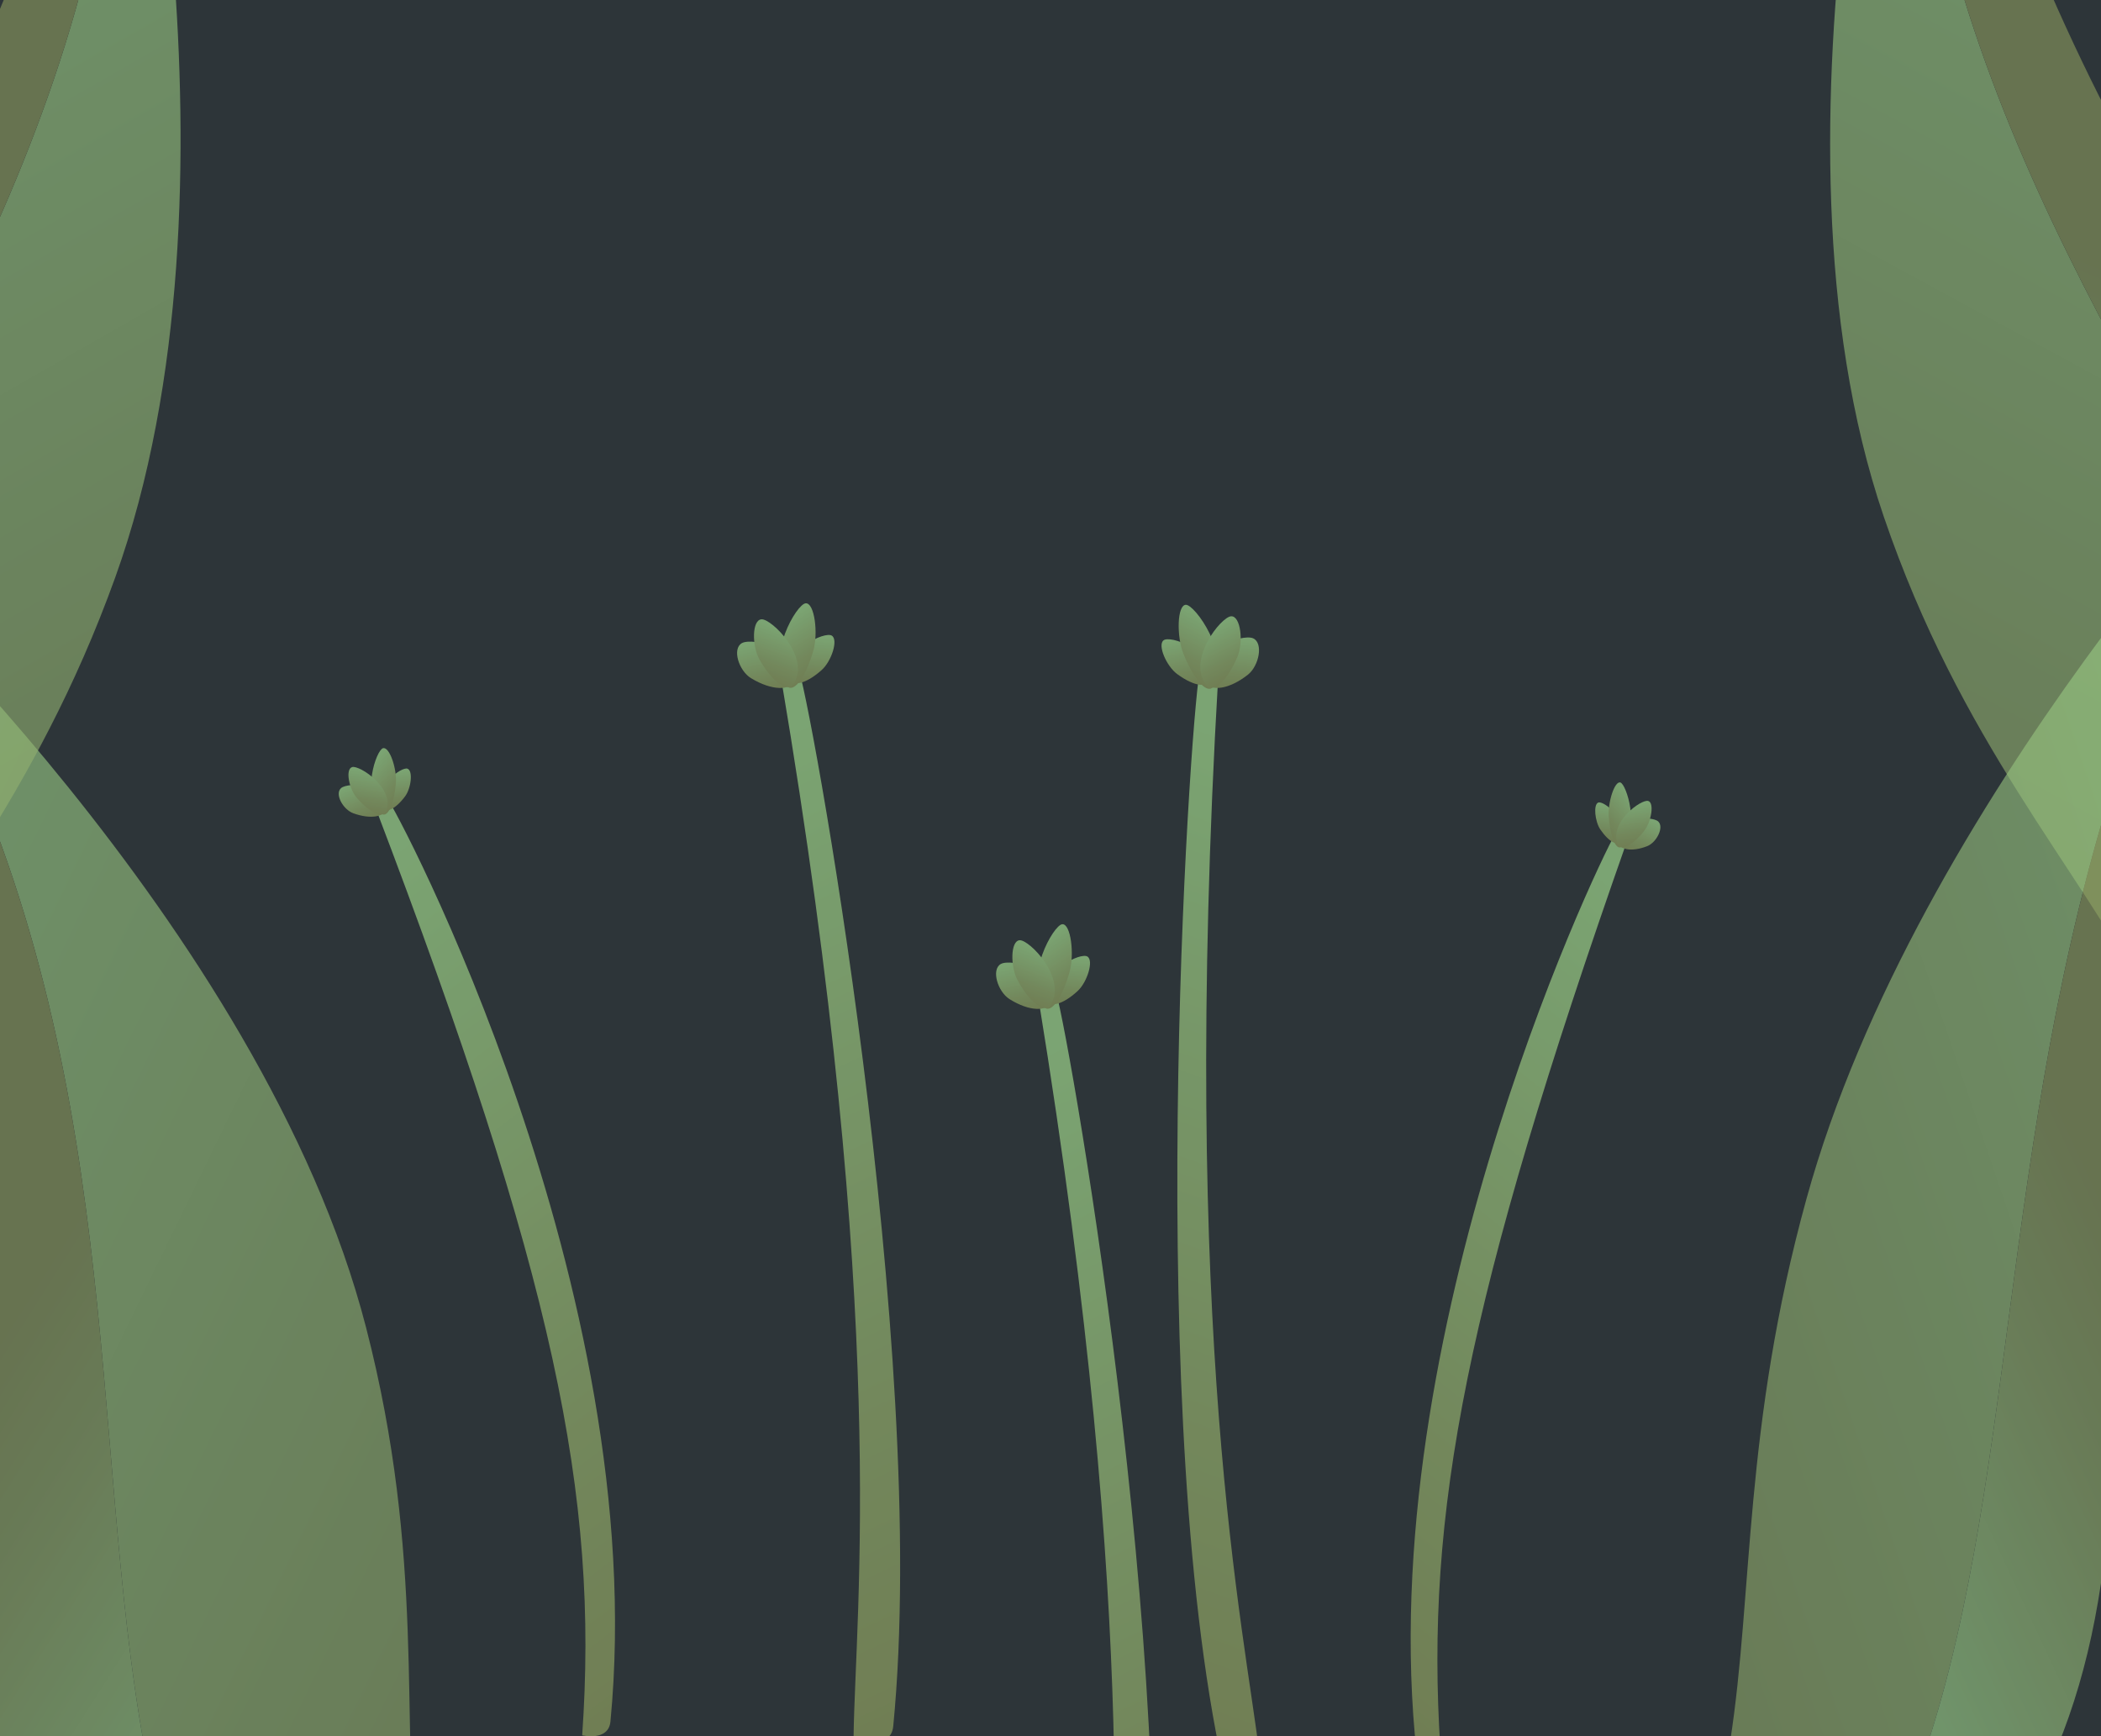<svg width="980" height="810" viewBox="0 0 980 810" fill="none" xmlns="http://www.w3.org/2000/svg">
<g clip-path="url(#clip0_1_59)">
<rect width="980" height="810" fill="#2D3539"/>
<g opacity="0.6">
<path d="M890.185 -200.027C890.185 -200.027 816.295 58.112 878.697 241.078C950.415 451.32 1095.32 469.762 995.796 725.118C1322.21 379.122 870.738 224.862 890.185 -200.027Z" fill="url(#paint0_linear_1_59)"/>
<path d="M890.184 -200.027C890.184 -200.027 944.549 45.757 1077.41 193.645C1232.54 366.307 1198.41 490.269 995.795 725.119C1322.21 379.122 870.738 224.863 890.184 -200.027Z" fill="url(#paint1_linear_1_59)"/>
</g>
<g opacity="0.6">
<path d="M1063.5 196.565C1063.5 196.565 894.022 373.041 842.65 559.154C783.629 773.019 861.487 865.484 678.001 1026C1041.37 910.367 845.749 541.368 1063.5 196.565Z" fill="url(#paint2_linear_1_59)"/>
<path d="M1063.5 196.565C1063.5 196.565 976.844 430.911 984.695 625.168C993.873 851.979 913.294 937.443 678 1026C1041.37 910.367 845.748 541.369 1063.5 196.565Z" fill="url(#paint3_linear_1_59)"/>
</g>
<g opacity="0.6">
<path d="M-70.565 255.926C-70.565 255.926 122.447 432.123 170.734 619.233C226.207 834.244 124.168 928.251 335.483 1088.22C-98.582 975.322 168.326 601.334 -70.565 255.926Z" fill="url(#paint4_linear_1_59)"/>
<path d="M-70.564 255.926C-70.564 255.926 17.022 491.304 -7.516 687.224C-36.181 915.977 55.465 1001.32 335.484 1088.22C-98.581 975.322 168.327 601.334 -70.564 255.926Z" fill="url(#paint5_linear_1_59)"/>
</g>
<g opacity="0.6">
<path d="M58.867 -166.762C58.867 -166.762 119.192 87.522 53.761 269.347C-21.438 478.278 -158.694 498.527 -74.106 749.703C-369.29 412.027 61.848 253.199 58.867 -166.762Z" fill="url(#paint6_linear_1_59)"/>
<path d="M58.868 -166.761C58.868 -166.761 -1.256 77.082 -131.835 225.19C-284.308 398.11 -256.611 520.239 -74.105 749.703C-369.289 412.028 61.849 253.199 58.868 -166.761Z" fill="url(#paint7_linear_1_59)"/>
</g>
<g opacity="0.7">
<path d="M491.985 461.066C491.985 461.066 483.804 462.293 484.289 465.328C533.263 765.384 517.785 900.82 517.048 959.826C517.048 959.826 533.754 967.237 534.896 955.059C551.517 779.153 496.256 468.219 491.985 461.066Z" fill="url(#paint8_linear_1_59)"/>
<path d="M507.217 446.238C504.032 444.241 486.056 452.53 488.443 465.949C489.21 470.215 495.405 469.041 502.7 462.288C507.07 458.266 510.288 448.148 507.217 446.238Z" fill="url(#paint9_linear_1_59)"/>
<path d="M466.78 449.741C471.49 446.986 495.389 452.43 490.245 467.286C488.609 472.007 480.143 471.945 470.888 466.107C465.364 462.614 462.265 452.372 466.78 449.741Z" fill="url(#paint10_linear_1_59)"/>
<path d="M495.479 431.164C491.357 431.524 477.711 455.883 486.646 469.318C489.492 473.583 495.032 467.115 498.918 453.331C501.23 445.096 499.438 430.831 495.479 431.164Z" fill="url(#paint11_linear_1_59)"/>
<path d="M475.6 438.632C480.088 438.308 497.911 456.429 489.996 468.849C487.482 472.806 480.683 468.268 474.746 457.465C471.185 450.99 471.293 438.927 475.6 438.632Z" fill="url(#paint12_linear_1_59)"/>
</g>
<g opacity="0.7">
<path d="M372.179 311.345C372.179 311.345 363.702 312.573 364.204 315.607C414.952 615.663 398.914 751.099 398.15 810.105C398.15 810.105 415.46 817.516 416.644 805.339C433.867 629.433 376.605 318.499 372.179 311.345Z" fill="url(#paint13_linear_1_59)"/>
<path d="M387.963 296.518C384.662 294.521 366.036 302.81 368.509 316.228C369.304 320.495 375.724 319.321 383.282 312.567C387.811 308.546 391.145 298.427 387.963 296.518Z" fill="url(#paint14_linear_1_59)"/>
<path d="M346.061 300.02C350.941 297.265 375.706 302.709 370.376 317.565C368.681 322.286 359.908 322.225 350.317 316.386C344.594 312.893 341.382 302.651 346.061 300.02Z" fill="url(#paint15_linear_1_59)"/>
<path d="M375.799 281.443C371.529 281.803 357.388 306.163 366.647 319.597C369.596 323.862 375.337 317.395 379.364 303.611C381.759 295.375 379.902 281.111 375.799 281.443Z" fill="url(#paint16_linear_1_59)"/>
<path d="M355.201 288.911C359.852 288.587 378.32 306.709 370.119 319.128C367.514 323.085 360.468 318.547 354.316 307.744C350.626 301.269 350.738 289.206 355.201 288.911Z" fill="url(#paint17_linear_1_59)"/>
</g>
<g opacity="0.7">
<path d="M559.909 312.03C559.909 312.03 568.41 312.365 568.239 315.491C550.242 624.695 580.57 760.093 587.638 819.748C587.638 819.748 571.34 829.103 568.869 816.901C533.039 640.659 556.304 319.746 559.909 312.03Z" fill="url(#paint18_linear_1_59)"/>
<path d="M542.738 298.708C545.783 296.333 565.061 302.731 564.054 316.581C563.726 320.985 557.262 320.483 549.077 314.455C544.175 310.868 539.8 300.981 542.738 298.708Z" fill="url(#paint19_linear_1_59)"/>
<path d="M584.483 297.769C579.37 295.502 555.501 303.664 562.354 318.134C564.533 322.732 573.187 321.731 582.032 314.794C587.31 310.645 589.385 299.932 584.483 297.769Z" fill="url(#paint20_linear_1_59)"/>
<path d="M553.134 282.145C557.389 282.052 573.958 305.2 566.253 319.792C563.798 324.426 557.438 318.492 551.987 304.968C548.74 296.887 549.048 282.247 553.134 282.145Z" fill="url(#paint21_linear_1_59)"/>
<path d="M574.271 287.501C569.644 287.671 553.349 307.993 562.776 319.689C565.771 323.416 572.242 318.068 577.16 306.473C580.111 299.523 578.709 287.322 574.271 287.501Z" fill="url(#paint22_linear_1_59)"/>
</g>
<g opacity="0.7">
<path d="M180.447 372.235C180.447 372.235 174.257 374.468 175.098 376.671C258.691 596.147 279.34 697.698 271.56 809.554C271.56 809.554 283.834 812.527 284.736 803.116C304.163 602.277 184.849 376.979 180.447 372.235Z" fill="url(#paint23_linear_1_59)"/>
<path d="M190.061 358.603C187.279 357.602 174.546 366.72 178.429 376.501C179.667 379.613 184.314 377.749 188.975 371.48C191.757 367.737 192.736 359.558 190.061 358.603Z" fill="url(#paint24_linear_1_59)"/>
<path d="M159.109 367.645C162.364 364.826 181.792 365.15 180.034 377.225C179.484 381.061 172.865 382.355 164.779 379.397C159.949 377.626 155.991 370.356 159.109 367.645Z" fill="url(#paint25_linear_1_59)"/>
<path d="M178.628 349.053C175.479 349.978 168.54 370.587 177.527 379.336C180.386 382.123 183.718 376.347 184.65 365.303C185.216 358.68 181.654 348.16 178.628 349.053Z" fill="url(#paint26_linear_1_59)"/>
<path d="M164.291 357.848C167.73 356.893 184.36 367.783 180.08 378.457C178.72 381.846 172.744 379.489 166.477 372.25C162.717 367.906 160.974 358.757 164.291 357.848Z" fill="url(#paint27_linear_1_59)"/>
</g>
<g opacity="0.7">
<path d="M754.19 387.731C754.19 387.731 759.785 389.916 759.025 392.071C683.472 606.786 664.808 706.135 671.84 815.564C671.84 815.564 660.746 818.473 659.931 809.265C642.373 612.783 750.211 392.372 754.19 387.731Z" fill="url(#paint28_linear_1_59)"/>
<path d="M745.501 374.395C748.016 373.415 759.523 382.336 756.014 391.905C754.895 394.949 750.696 393.125 746.482 386.992C743.968 383.331 743.084 375.329 745.501 374.395Z" fill="url(#paint29_linear_1_59)"/>
<path d="M773.476 383.24C770.534 380.483 752.975 380.799 754.564 392.613C755.061 396.365 761.043 397.631 768.351 394.738C772.717 393.005 776.295 385.892 773.476 383.24Z" fill="url(#paint30_linear_1_59)"/>
<path d="M755.835 365.052C758.681 365.956 764.952 386.118 756.829 394.677C754.246 397.405 751.234 391.754 750.392 380.95C749.88 374.47 753.099 364.178 755.835 365.052Z" fill="url(#paint31_linear_1_59)"/>
<path d="M768.793 373.656C765.684 372.722 750.654 383.376 754.522 393.818C755.751 397.134 761.153 394.828 766.817 387.746C770.215 383.496 771.79 374.545 768.793 373.656Z" fill="url(#paint32_linear_1_59)"/>
</g>
</g>
<defs>
<linearGradient id="paint0_linear_1_59" x1="1240.5" y1="34.478" x2="891.377" y2="676.79" gradientUnits="userSpaceOnUse">
<stop stop-color="#9CD38B"/>
<stop offset="0.019" stop-color="#9CD28A"/>
<stop offset="0.663" stop-color="#91AB6B"/>
<stop offset="1" stop-color="#8D9C5F"/>
</linearGradient>
<linearGradient id="paint1_linear_1_59" x1="893.818" y1="305.992" x2="969.301" y2="118.551" gradientUnits="userSpaceOnUse">
<stop stop-color="#9CD38B"/>
<stop offset="0.019" stop-color="#9CD28A"/>
<stop offset="0.663" stop-color="#91AB6B"/>
<stop offset="1" stop-color="#8D9C5F"/>
</linearGradient>
<linearGradient id="paint2_linear_1_59" x1="1159.6" y1="578.849" x2="585.808" y2="774.011" gradientUnits="userSpaceOnUse">
<stop stop-color="#9CD38B"/>
<stop offset="0.019" stop-color="#9CD28A"/>
<stop offset="0.663" stop-color="#91AB6B"/>
<stop offset="1" stop-color="#8D9C5F"/>
</linearGradient>
<linearGradient id="paint3_linear_1_59" x1="820.22" y1="621.453" x2="976.714" y2="548.697" gradientUnits="userSpaceOnUse">
<stop stop-color="#9CD38B"/>
<stop offset="0.019" stop-color="#9CD28A"/>
<stop offset="0.663" stop-color="#91AB6B"/>
<stop offset="1" stop-color="#8D9C5F"/>
</linearGradient>
<linearGradient id="paint4_linear_1_59" x1="-217.173" y1="642.3" x2="411.56" y2="947.898" gradientUnits="userSpaceOnUse">
<stop stop-color="#9CD38B"/>
<stop offset="0.019" stop-color="#9CD28A"/>
<stop offset="0.663" stop-color="#91AB6B"/>
<stop offset="1" stop-color="#8D9C5F"/>
</linearGradient>
<linearGradient id="paint5_linear_1_59" x1="193.278" y1="681.813" x2="28.902" y2="577.329" gradientUnits="userSpaceOnUse">
<stop stop-color="#9CD38B"/>
<stop offset="0.019" stop-color="#9CD28A"/>
<stop offset="0.663" stop-color="#91AB6B"/>
<stop offset="1" stop-color="#8D9C5F"/>
</linearGradient>
<linearGradient id="paint6_linear_1_59" x1="-279.819" y1="70.03" x2="67.768" y2="676.56" gradientUnits="userSpaceOnUse">
<stop stop-color="#9CD38B"/>
<stop offset="0.019" stop-color="#9CD28A"/>
<stop offset="0.663" stop-color="#91AB6B"/>
<stop offset="1" stop-color="#8D9C5F"/>
</linearGradient>
<linearGradient id="paint7_linear_1_59" x1="37.162" y1="333.759" x2="-39.867" y2="154.867" gradientUnits="userSpaceOnUse">
<stop stop-color="#9CD38B"/>
<stop offset="0.019" stop-color="#9CD28A"/>
<stop offset="0.663" stop-color="#91AB6B"/>
<stop offset="1" stop-color="#8D9C5F"/>
</linearGradient>
<linearGradient id="paint8_linear_1_59" x1="441.429" y1="511.136" x2="638.376" y2="913.793" gradientUnits="userSpaceOnUse">
<stop stop-color="#9CD38B"/>
<stop offset="0.019" stop-color="#9CD28A"/>
<stop offset="0.663" stop-color="#91AB6B"/>
<stop offset="1" stop-color="#8D9C5F"/>
</linearGradient>
<linearGradient id="paint9_linear_1_59" x1="498.773" y1="446.553" x2="496.95" y2="469.131" gradientUnits="userSpaceOnUse">
<stop stop-color="#9CD38B"/>
<stop offset="0.019" stop-color="#9CD28A"/>
<stop offset="0.663" stop-color="#91AB6B"/>
<stop offset="1" stop-color="#8D9C5F"/>
</linearGradient>
<linearGradient id="paint10_linear_1_59" x1="478.501" y1="448.454" x2="483.054" y2="471.329" gradientUnits="userSpaceOnUse">
<stop stop-color="#9CD38B"/>
<stop offset="0.019" stop-color="#9CD28A"/>
<stop offset="0.663" stop-color="#91AB6B"/>
<stop offset="1" stop-color="#8D9C5F"/>
</linearGradient>
<linearGradient id="paint11_linear_1_59" x1="486.787" y1="438.36" x2="502.423" y2="462.613" gradientUnits="userSpaceOnUse">
<stop stop-color="#9CD38B"/>
<stop offset="0.019" stop-color="#9CD28A"/>
<stop offset="0.663" stop-color="#91AB6B"/>
<stop offset="1" stop-color="#8D9C5F"/>
</linearGradient>
<linearGradient id="paint12_linear_1_59" x1="485.507" y1="443.427" x2="476.95" y2="466.962" gradientUnits="userSpaceOnUse">
<stop stop-color="#9CD38B"/>
<stop offset="0.019" stop-color="#9CD28A"/>
<stop offset="0.663" stop-color="#91AB6B"/>
<stop offset="1" stop-color="#8D9C5F"/>
</linearGradient>
<linearGradient id="paint13_linear_1_59" x1="319.793" y1="361.415" x2="512.41" y2="769.482" gradientUnits="userSpaceOnUse">
<stop stop-color="#9CD38B"/>
<stop offset="0.019" stop-color="#9CD28A"/>
<stop offset="0.663" stop-color="#91AB6B"/>
<stop offset="1" stop-color="#8D9C5F"/>
</linearGradient>
<linearGradient id="paint14_linear_1_59" x1="379.213" y1="296.833" x2="377.453" y2="319.421" gradientUnits="userSpaceOnUse">
<stop stop-color="#9CD38B"/>
<stop offset="0.019" stop-color="#9CD28A"/>
<stop offset="0.663" stop-color="#91AB6B"/>
<stop offset="1" stop-color="#8D9C5F"/>
</linearGradient>
<linearGradient id="paint15_linear_1_59" x1="358.207" y1="298.734" x2="362.612" y2="321.668" gradientUnits="userSpaceOnUse">
<stop stop-color="#9CD38B"/>
<stop offset="0.019" stop-color="#9CD28A"/>
<stop offset="0.663" stop-color="#91AB6B"/>
<stop offset="1" stop-color="#8D9C5F"/>
</linearGradient>
<linearGradient id="paint16_linear_1_59" x1="366.793" y1="288.639" x2="382.193" y2="313.392" gradientUnits="userSpaceOnUse">
<stop stop-color="#9CD38B"/>
<stop offset="0.019" stop-color="#9CD28A"/>
<stop offset="0.663" stop-color="#91AB6B"/>
<stop offset="1" stop-color="#8D9C5F"/>
</linearGradient>
<linearGradient id="paint17_linear_1_59" x1="365.467" y1="293.706" x2="357.142" y2="317.431" gradientUnits="userSpaceOnUse">
<stop stop-color="#9CD38B"/>
<stop offset="0.019" stop-color="#9CD28A"/>
<stop offset="0.663" stop-color="#91AB6B"/>
<stop offset="1" stop-color="#8D9C5F"/>
</linearGradient>
<linearGradient id="paint18_linear_1_59" x1="616.99" y1="357.114" x2="462.962" y2="788.163" gradientUnits="userSpaceOnUse">
<stop stop-color="#9CD38B"/>
<stop offset="0.019" stop-color="#9CD28A"/>
<stop offset="0.663" stop-color="#91AB6B"/>
<stop offset="1" stop-color="#8D9C5F"/>
</linearGradient>
<linearGradient id="paint19_linear_1_59" x1="551.411" y1="298.09" x2="555.712" y2="320.742" gradientUnits="userSpaceOnUse">
<stop stop-color="#9CD38B"/>
<stop offset="0.019" stop-color="#9CD28A"/>
<stop offset="0.663" stop-color="#91AB6B"/>
<stop offset="1" stop-color="#8D9C5F"/>
</linearGradient>
<linearGradient id="paint20_linear_1_59" x1="572.354" y1="297.767" x2="570.3" y2="321.443" gradientUnits="userSpaceOnUse">
<stop stop-color="#9CD38B"/>
<stop offset="0.019" stop-color="#9CD28A"/>
<stop offset="0.663" stop-color="#91AB6B"/>
<stop offset="1" stop-color="#8D9C5F"/>
</linearGradient>
<linearGradient id="paint21_linear_1_59" x1="562.796" y1="288.466" x2="549.684" y2="314.897" gradientUnits="userSpaceOnUse">
<stop stop-color="#9CD38B"/>
<stop offset="0.019" stop-color="#9CD28A"/>
<stop offset="0.663" stop-color="#91AB6B"/>
<stop offset="1" stop-color="#8D9C5F"/>
</linearGradient>
<linearGradient id="paint22_linear_1_59" x1="564.648" y1="293.454" x2="575.808" y2="316.387" gradientUnits="userSpaceOnUse">
<stop stop-color="#9CD38B"/>
<stop offset="0.019" stop-color="#9CD28A"/>
<stop offset="0.663" stop-color="#91AB6B"/>
<stop offset="1" stop-color="#8D9C5F"/>
</linearGradient>
<linearGradient id="paint23_linear_1_59" x1="135.929" y1="430.764" x2="372.191" y2="745.648" gradientUnits="userSpaceOnUse">
<stop stop-color="#9CD38B"/>
<stop offset="0.019" stop-color="#9CD28A"/>
<stop offset="0.663" stop-color="#91AB6B"/>
<stop offset="1" stop-color="#8D9C5F"/>
</linearGradient>
<linearGradient id="paint24_linear_1_59" x1="183.53" y1="360.179" x2="185.662" y2="377.548" gradientUnits="userSpaceOnUse">
<stop stop-color="#9CD38B"/>
<stop offset="0.019" stop-color="#9CD28A"/>
<stop offset="0.663" stop-color="#91AB6B"/>
<stop offset="1" stop-color="#8D9C5F"/>
</linearGradient>
<linearGradient id="paint25_linear_1_59" x1="168.033" y1="364.825" x2="174.907" y2="381.483" gradientUnits="userSpaceOnUse">
<stop stop-color="#9CD38B"/>
<stop offset="0.019" stop-color="#9CD28A"/>
<stop offset="0.663" stop-color="#91AB6B"/>
<stop offset="1" stop-color="#8D9C5F"/>
</linearGradient>
<linearGradient id="paint26_linear_1_59" x1="172.957" y1="355.871" x2="188.404" y2="372.143" gradientUnits="userSpaceOnUse">
<stop stop-color="#9CD38B"/>
<stop offset="0.019" stop-color="#9CD28A"/>
<stop offset="0.663" stop-color="#91AB6B"/>
<stop offset="1" stop-color="#8D9C5F"/>
</linearGradient>
<linearGradient id="paint27_linear_1_59" x1="172.728" y1="359.909" x2="170.027" y2="379.141" gradientUnits="userSpaceOnUse">
<stop stop-color="#9CD38B"/>
<stop offset="0.019" stop-color="#9CD28A"/>
<stop offset="0.663" stop-color="#91AB6B"/>
<stop offset="1" stop-color="#8D9C5F"/>
</linearGradient>
<linearGradient id="paint28_linear_1_59" x1="794.426" y1="444.991" x2="558.806" y2="735.111" gradientUnits="userSpaceOnUse">
<stop stop-color="#9CD38B"/>
<stop offset="0.019" stop-color="#9CD28A"/>
<stop offset="0.663" stop-color="#91AB6B"/>
<stop offset="1" stop-color="#8D9C5F"/>
</linearGradient>
<linearGradient id="paint29_linear_1_59" x1="751.404" y1="375.936" x2="749.152" y2="392.886" gradientUnits="userSpaceOnUse">
<stop stop-color="#9CD38B"/>
<stop offset="0.019" stop-color="#9CD28A"/>
<stop offset="0.663" stop-color="#91AB6B"/>
<stop offset="1" stop-color="#8D9C5F"/>
</linearGradient>
<linearGradient id="paint30_linear_1_59" x1="765.41" y1="380.482" x2="758.308" y2="396.381" gradientUnits="userSpaceOnUse">
<stop stop-color="#9CD38B"/>
<stop offset="0.019" stop-color="#9CD28A"/>
<stop offset="0.663" stop-color="#91AB6B"/>
<stop offset="1" stop-color="#8D9C5F"/>
</linearGradient>
<linearGradient id="paint31_linear_1_59" x1="760.96" y1="371.722" x2="745.834" y2="386.444" gradientUnits="userSpaceOnUse">
<stop stop-color="#9CD38B"/>
<stop offset="0.019" stop-color="#9CD28A"/>
<stop offset="0.663" stop-color="#91AB6B"/>
<stop offset="1" stop-color="#8D9C5F"/>
</linearGradient>
<linearGradient id="paint32_linear_1_59" x1="761.167" y1="375.673" x2="764.017" y2="394.425" gradientUnits="userSpaceOnUse">
<stop stop-color="#9CD38B"/>
<stop offset="0.019" stop-color="#9CD28A"/>
<stop offset="0.663" stop-color="#91AB6B"/>
<stop offset="1" stop-color="#8D9C5F"/>
</linearGradient>
<clipPath id="clip0_1_59">
<rect width="980" height="810" fill="white"/>
</clipPath>
</defs>
</svg>
